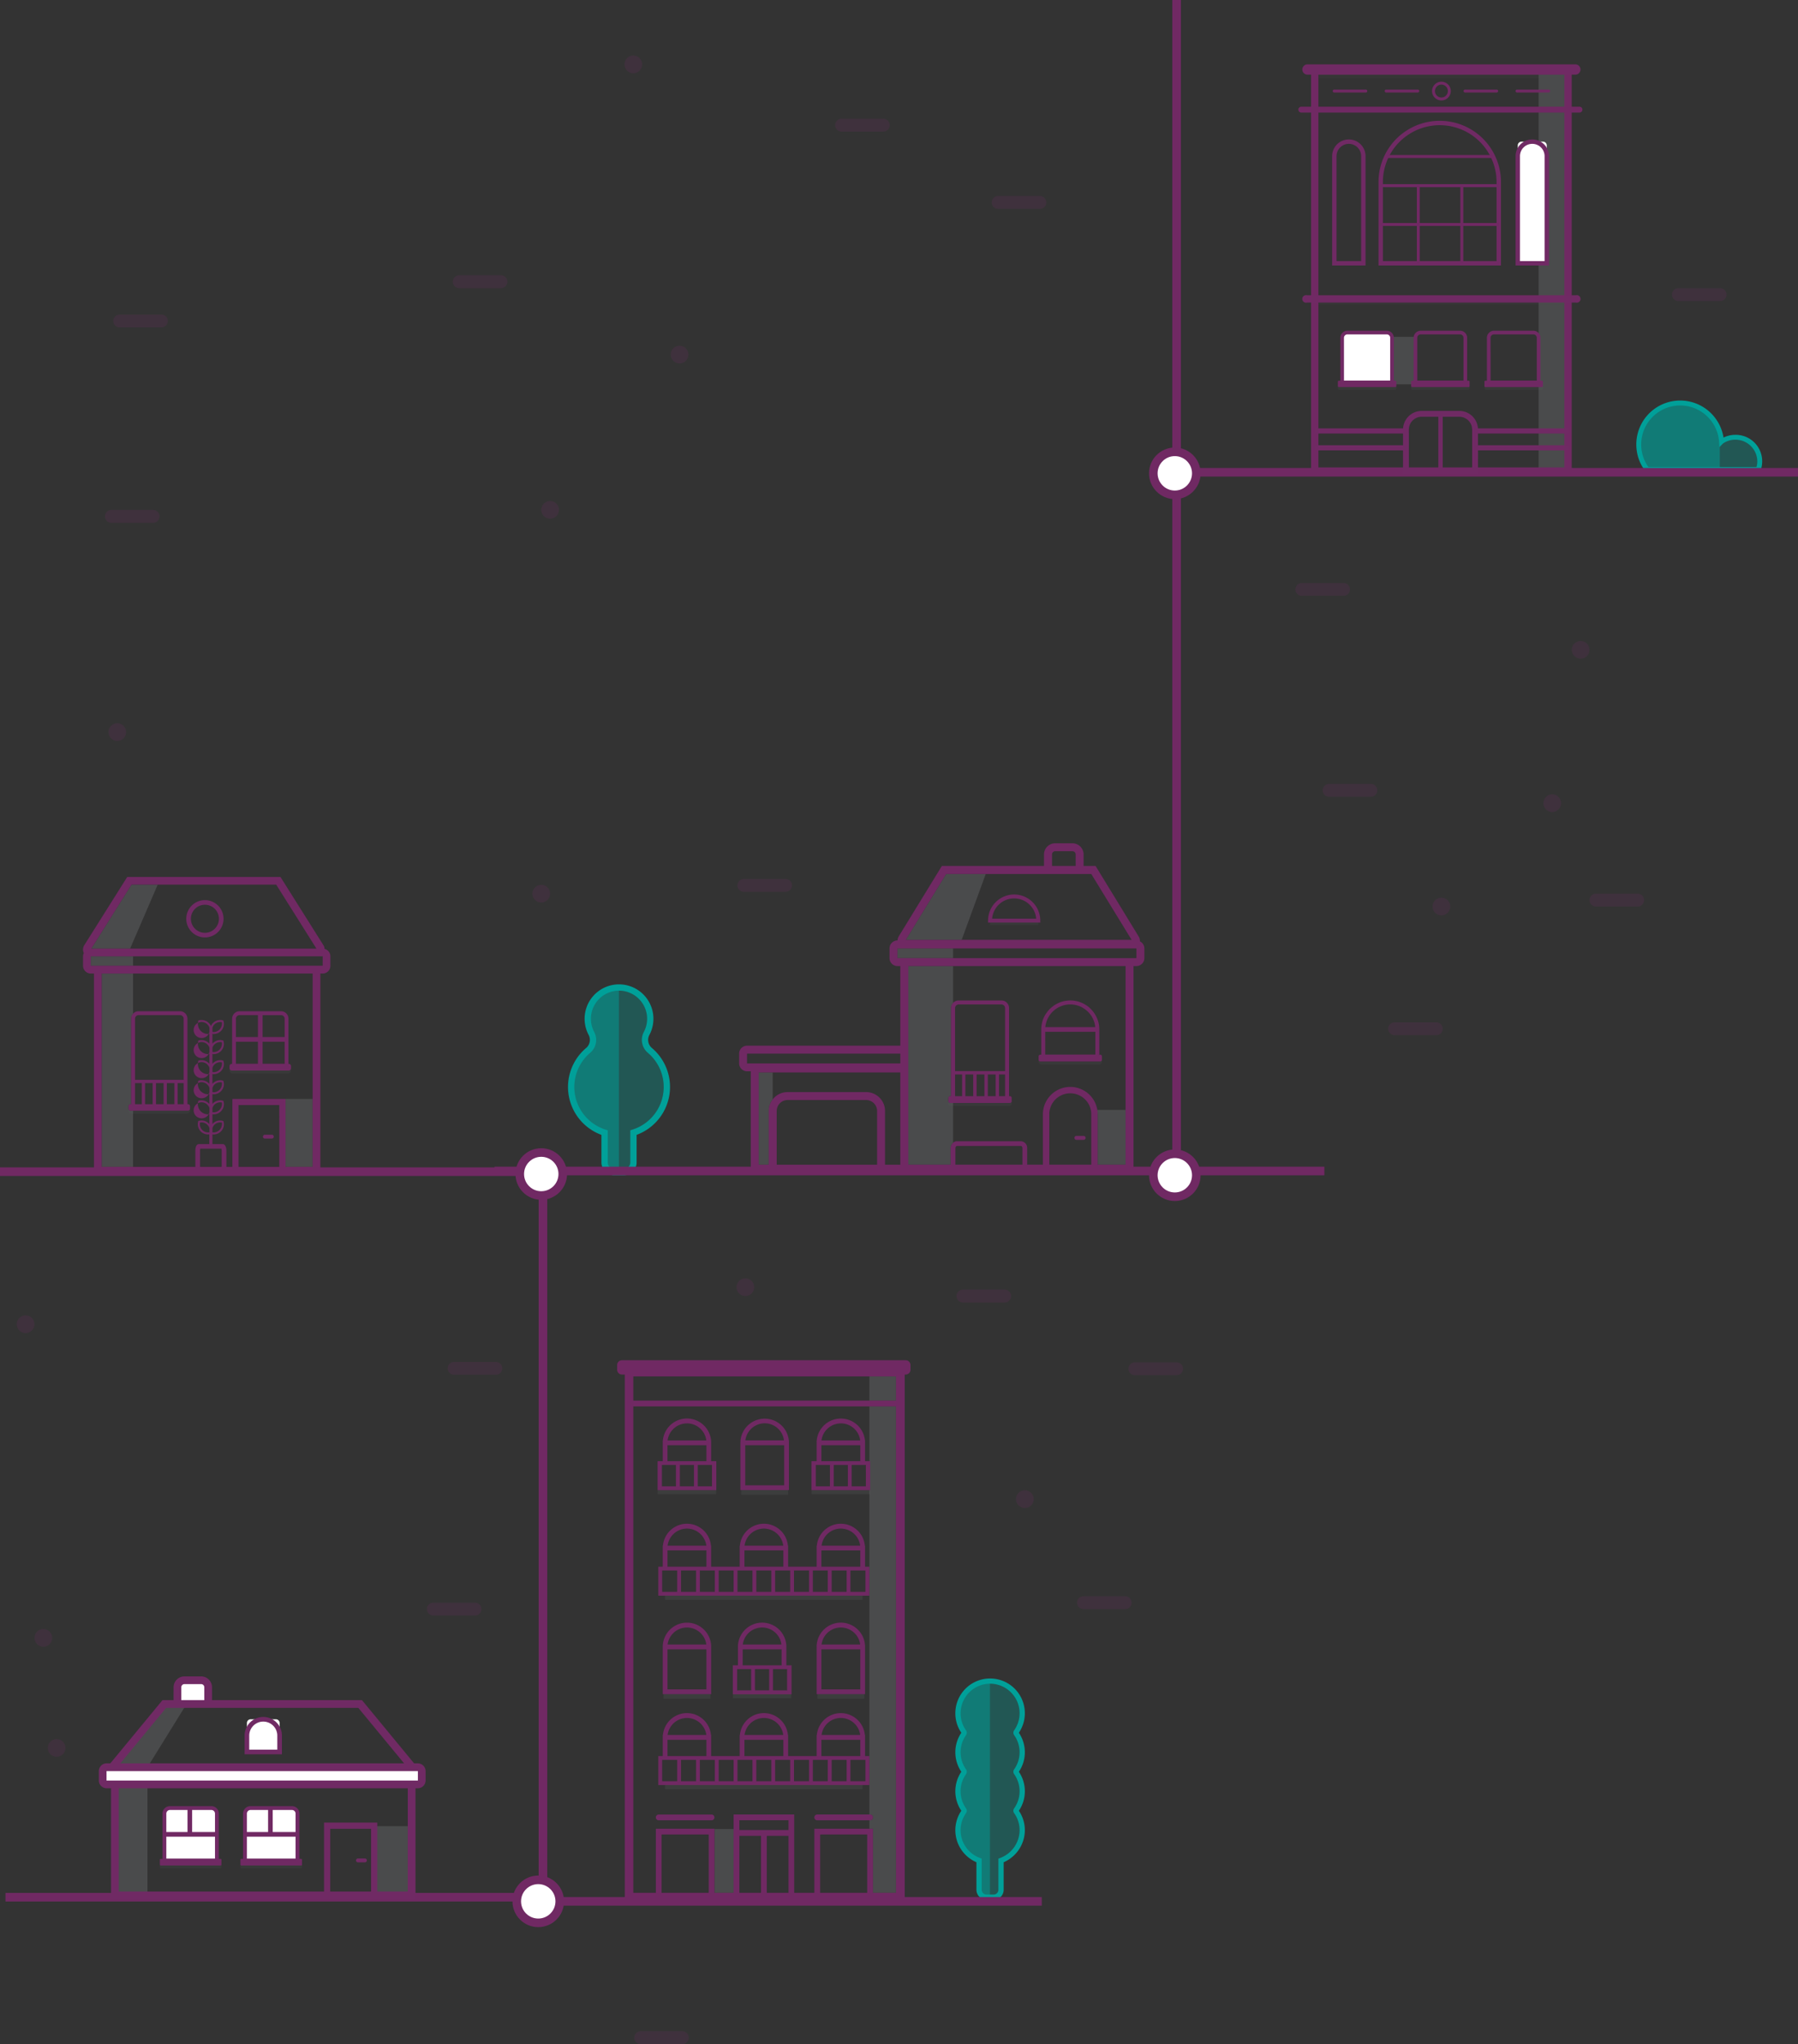 <svg xmlns="http://www.w3.org/2000/svg" width="419.019" height="476.195" viewBox="0 0 419.019 476.195">
    <rect x="0" y="0" width="419.019" height="476.195" fill="#333333" stroke="none"/>
    <defs>
        <style>
            .cls-1,.cls-2,.cls-3{fill:#00a099}.cls-1{opacity:.33}.cls-2{opacity:.66}.cls-12,.cls-4{fill:none}.cls-11,.cls-4{stroke:#702963;stroke-miterlimit:10;stroke-width:2px}.cls-13,.cls-5,.cls-8{fill:#636466}.cls-5{opacity:.5}.cls-11,.cls-6{fill:#fff}.cls-7{fill:#702a64}.cls-8{opacity:.12}.cls-9{fill:#702963}.cls-10{fill:#4e4d4d;opacity:.14}.cls-13,.cls-14{opacity:.2}
        </style>
    </defs>
    <g id="gauche" transform="translate(-417.22 -119.5)">
        <g id="Groupe_14559" data-name="Groupe 14559">
            <path id="Tracé_50664" d="M566.552 351.609a7.287 7.287 0 0 1 1.345 8.674 3.2 3.2 0 0 0 .79 3.932 11.147 11.147 0 0 1-3.841 19.137v6.954a2.249 2.249 0 0 1-2.247 2.246h-1.119V349.56a7.228 7.228 0 0 1 5.072 2.049z" class="cls-1" data-name="Tracé 50664"/>
            <path id="Tracé_50665" d="M556.407 351.605a7.286 7.286 0 0 0-1.345 8.673 3.2 3.2 0 0 1-.79 3.933 11.147 11.147 0 0 0 3.842 19.137v6.952a2.248 2.248 0 0 0 2.246 2.246h1.12v-42.99a7.228 7.228 0 0 0-5.073 2.049z" class="cls-2" data-name="Tracé 50665"/>
            <path id="Tracé_50666" d="M557.38 390.306v-6.424a11.886 11.886 0 0 1-3.531-20.269 2.473 2.473 0 0 0 .52-3.072 8.017 8.017 0 0 1 12.693-9.458 8.017 8.017 0 0 1 1.481 9.547 2.466 2.466 0 0 0 .618 3.026 11.88 11.88 0 0 1-3.583 20.22v6.43a2.983 2.983 0 0 1-2.979 2.979h-2.239a2.983 2.983 0 0 1-2.98-2.979zm3.9-40.017a6.55 6.55 0 0 0-5.609 9.573 3.929 3.929 0 0 1-.878 4.875 10.417 10.417 0 0 0 3.542 17.92l.513.162v7.487a1.515 1.515 0 0 0 1.513 1.513h2.239a1.515 1.515 0 0 0 1.513-1.513v-7.489l.511-.163a10.415 10.415 0 0 0 3.59-17.879 3.94 3.94 0 0 1-.962-4.84 6.552 6.552 0 0 0-5.769-9.65 6.94 6.94 0 0 0-.204.004z" class="cls-3" data-name="Tracé 50666"/>
        </g>
        <g id="Groupe_14561" data-name="Groupe 14561">
            <g id="Groupe_14560" data-name="Groupe 14560">
                <path id="Tracé_50667" d="M799.125 223.043a9.456 9.456 0 0 1 18.9-.674l.018-.011v6.525h-16.989a9.779 9.779 0 0 1-1.929-5.84z" class="cls-2" data-name="Tracé 50667"/>
                <path id="Tracé_50668" d="M821.4 221.357a5.8 5.8 0 0 1 5.932 5.68 5.462 5.462 0 0 1-.352 1.846h-8.935v-6.525a6.02 6.02 0 0 1 3.355-1.001z" class="cls-1" data-name="Tracé 50668"/>
            </g>
            <path id="Tracé_50669" d="M800.636 229.224a10.134 10.134 0 0 1-2.078-6.185 10.223 10.223 0 0 1 20.321-1.6 6.183 6.183 0 0 1 2.765-.642 6.167 6.167 0 0 1 5.88 8.271l-.13.385h-26.588zm26.124-2.193a5.116 5.116 0 0 0-5.116-5.105 5.012 5.012 0 0 0-2.882.893l-.835.836-.082-1.25a9.087 9.087 0 1 0-16.47 5.908h25.194a4.777 4.777 0 0 0 .191-1.282z" class="cls-3" data-name="Tracé 50669"/>
        </g>
        <g id="Groupe_14562" data-name="Groupe 14562">
            <path id="Tracé_50670" d="M653.151 513.217a7.488 7.488 0 0 1 .912 9.733.356.356 0 0 0 0 .411 7.49 7.49 0 0 1 0 8.676.356.356 0 0 0 0 .411 7.489 7.489 0 0 1 0 8.675.35.35 0 0 0-.005.4 7.427 7.427 0 0 1 1.384 4.619 7.573 7.573 0 0 1-4.928 6.762v6.818a1.754 1.754 0 0 1-1.752 1.752h-.8v-50.342a7.412 7.412 0 0 1 5.189 2.085z" class="cls-1" data-name="Tracé 50670"/>
            <path id="Tracé_50671" d="M642.764 513.151a7.491 7.491 0 0 0-.912 9.733.353.353 0 0 1 0 .411 7.495 7.495 0 0 0 0 8.676.353.353 0 0 1 0 .411 7.493 7.493 0 0 0 0 8.675.349.349 0 0 1 .006.4 7.421 7.421 0 0 0-1.384 4.619 7.573 7.573 0 0 0 4.928 6.762v6.818a1.754 1.754 0 0 0 1.752 1.752h.8v-50.342a7.413 7.413 0 0 0-5.19 2.085z" class="cls-2" data-name="Tracé 50671"/>
            <path id="Tracé_50672" d="M644.774 559.73v-6.4a8.133 8.133 0 0 1-4.916-7.449 8.043 8.043 0 0 1 1.394-4.543 8.1 8.1 0 0 1 0-9.086 8.1 8.1 0 0 1 0-9.087 8.019 8.019 0 0 1-1.388-4.84 8.1 8.1 0 0 1 13.711-5.539 8.1 8.1 0 0 1 1.089 10.379 8.106 8.106 0 0 1 0 9.087 8.1 8.1 0 0 1 0 9.086 8.039 8.039 0 0 1 1.388 4.84 8.189 8.189 0 0 1-4.928 7.153v6.4a2.365 2.365 0 0 1-2.362 2.363h-1.625a2.366 2.366 0 0 1-2.363-2.364zm2.916-47.987a6.9 6.9 0 0 0-6.606 6.621 6.816 6.816 0 0 0 1.271 4.243.96.96 0 0 1-.006 1.113 6.879 6.879 0 0 0 0 7.968.971.971 0 0 1 0 1.119 6.877 6.877 0 0 0 0 7.968.97.97 0 0 1 0 1.118 6.83 6.83 0 0 0-1.271 3.983 6.9 6.9 0 0 0 4.516 6.461l.4.147v7.246a1.143 1.143 0 0 0 1.141 1.142h1.625a1.143 1.143 0 0 0 1.141-1.142v-7.244l.4-.146a6.957 6.957 0 0 0 4.529-6.211 6.822 6.822 0 0 0-1.271-4.243.96.96 0 0 1 .005-1.113 6.881 6.881 0 0 0 0-7.966.965.965 0 0 1 0-1.12 6.882 6.882 0 0 0 0-7.968.965.965 0 0 1 0-1.119 6.879 6.879 0 0 0-5.6-10.862c-.091 0-.182.002-.274.005z" class="cls-3" data-name="Tracé 50672"/>
        </g>
        <path id="Ligne_1385" d="M0 0h116.249" class="cls-4" data-name="Ligne 1385" transform="translate(543.753 562.438)"/>
        <path id="Tracé_50673" d="M417.22 392.455h126.533v169.983" class="cls-4" data-name="Tracé 50673"/>
        <path id="Ligne_1386" d="M0 0h193.403" class="cls-4" data-name="Ligne 1386" transform="translate(532.458 392.297)"/>
        <path id="Ligne_1387" d="M0 273.785V0" class="cls-4" data-name="Ligne 1387" transform="translate(691.424 119.5)"/>
        <path id="Ligne_1388" d="M144.765 0H0" class="cls-4" data-name="Ligne 1388" transform="translate(691.474 229.521)"/>
        <path id="Ligne_1389" d="M0 0h123.656" class="cls-4" data-name="Ligne 1389" transform="translate(418.498 561.478)"/>
        <g id="Groupe_14572" data-name="Groupe 14572">
            <path id="Tracé_50674" d="M444.289 531.2h7.288l9.119-14.723H455.5z" class="cls-5" data-name="Tracé 50674"/>
            <path id="Rectangle_14743" d="M0 0h8.289v15.949H0z" class="cls-5" data-name="Rectangle 14743" transform="rotate(-180 256.356 280.439)"/>
            <path id="Rectangle_14744" d="M0 0h7.288v27.683H0z" class="cls-5" data-name="Rectangle 14744" transform="rotate(-180 225.789 280.439)"/>
            <g id="Groupe_14563" data-name="Groupe 14563">
                <path id="Tracé_50675" d="M465.724 516.472v-3.909a1.628 1.628 0 0 0-1.628-1.628h-3.9a1.628 1.628 0 0 0-1.628 1.628v3.909" class="cls-6" data-name="Tracé 50675"/>
                <path id="Tracé_50676" d="M457.673 516.472h1.8v-3.909a.73.73 0 0 1 .729-.729h3.9a.73.73 0 0 1 .729.729v3.909h1.8v-3.909a2.53 2.53 0 0 0-2.527-2.527h-3.9a2.53 2.53 0 0 0-2.527 2.527z" class="cls-7" data-name="Tracé 50676"/>
            </g>
            <path id="Tracé_50677" d="M443.1 530.443h70.952v31.511H443.1zm69.154 1.8h-67.359v27.915h67.356z" class="cls-7" data-name="Tracé 50677"/>
            <g id="Groupe_14565" data-name="Groupe 14565">
                <path id="Tracé_50678" d="M492.742 560.987h1.438V545.54h9.52v15.447h1.438V544.1h-12.4z" class="cls-7" data-name="Tracé 50678"/>
                <g id="Groupe_14564" data-name="Groupe 14564">
                    <path id="Ligne_1390" d="M1.626 0H0" class="cls-6" data-name="Ligne 1390" transform="translate(500.639 552.904)"/>
                    <path id="Tracé_50679" d="M500.639 553.353h1.625a.45.45 0 1 0 0-.9h-1.625a.45.45 0 1 0 0 .9z" class="cls-7" data-name="Tracé 50679"/>
                </g>
            </g>
            <path id="Tracé_50680" d="M441.746 533.244a1.666 1.666 0 0 1 .207-1.764l13.127-15.907h46.5l13.12 15.907-.693.572.693-.572a1.666 1.666 0 0 1 .208 1.764 1.432 1.432 0 0 1-1.292.85h-70.58a1.432 1.432 0 0 1-1.29-.85zm58.982-15.873h-44.8L443.611 532.3h69.434z" class="cls-7" data-name="Tracé 50680"/>
            <g id="Groupe_14566" data-name="Groupe 14566">
                <rect id="Rectangle_14745" width="74.356" height="4.001" class="cls-6" data-name="Rectangle 14745" rx=".452" transform="rotate(-180 257.753 267.598)"/>
                <path id="Tracé_50681" d="M440.251 534.282v-2.173a1.814 1.814 0 0 1 1.812-1.813h72.529a1.815 1.815 0 0 1 1.813 1.813v2.173a1.815 1.815 0 0 1-1.813 1.813h-72.529a1.814 1.814 0 0 1-1.812-1.813zm1.812-2.188a.015.015 0 0 0-.014.015v2.173a.015.015 0 0 0 .014.015h72.529a.015.015 0 0 0 .015-.015v-2.173a.015.015 0 0 0-.015-.015z" class="cls-7" data-name="Tracé 50681"/>
            </g>
            <g id="Groupe_14568" data-name="Groupe 14568">
                <rect id="Rectangle_14746" width="14.339" height="2.075" class="cls-8" data-name="Rectangle 14746" rx=".235" transform="rotate(180 243.8 277.374)"/>
                <g id="Groupe_14567" data-name="Groupe 14567">
                    <path id="Rectangle_14747" d="M0 0h12.243v10.859a1.384 1.384 0 0 1-1.384 1.384H1.384A1.384 1.384 0 0 1 0 10.859V0z" class="cls-6" data-name="Rectangle 14747" transform="rotate(-180 243.277 276.477)"/>
                    <path id="Tracé_50682" d="M473.86 542a1.743 1.743 0 0 1 1.74-1.74h9.662A1.742 1.742 0 0 1 487 542v11.4h-13.14zm12.243 0a.842.842 0 0 0-.841-.841H475.6a.842.842 0 0 0-.841.841v10.5H486.1z" class="cls-7" data-name="Tracé 50682"/>
                </g>
                <rect id="Rectangle_14748" width="14.339" height="1.542" class="cls-9" data-name="Rectangle 14748" rx=".174" transform="rotate(-180 243.8 277.04)"/>
                <path id="Rectangle_14749" d="M0 0h1.079v6.17H0z" class="cls-9" data-name="Rectangle 14749" transform="translate(479.697 540.711)"/>
                <path id="Rectangle_14750" d="M0 0h12.177v1.079H0z" class="cls-9" data-name="Rectangle 14750" transform="translate(474.114 546.293)"/>
            </g>
            <g id="Groupe_14570" data-name="Groupe 14570">
                <rect id="Rectangle_14751" width="14.339" height="2.075" class="cls-8" data-name="Rectangle 14751" rx=".235" transform="rotate(180 234.41 277.374)"/>
                <g id="Groupe_14569" data-name="Groupe 14569">
                    <path id="Rectangle_14752" d="M0 0h12.243v10.859a1.384 1.384 0 0 1-1.384 1.384H1.384A1.384 1.384 0 0 1 0 10.859V0z" class="cls-6" data-name="Rectangle 14752" transform="rotate(-180 233.887 276.477)"/>
                    <path id="Tracé_50683" d="M455.081 542a1.742 1.742 0 0 1 1.74-1.74h9.662a1.743 1.743 0 0 1 1.74 1.74v11.4h-13.142zm12.243 0a.842.842 0 0 0-.841-.841h-9.662a.842.842 0 0 0-.841.841v10.5h11.344z" class="cls-7" data-name="Tracé 50683"/>
                </g>
                <rect id="Rectangle_14753" width="14.339" height="1.542" class="cls-9" data-name="Rectangle 14753" rx=".174" transform="rotate(-180 234.41 277.04)"/>
                <path id="Rectangle_14754" d="M0 0h1.079v6.17H0z" class="cls-9" data-name="Rectangle 14754" transform="translate(460.917 540.711)"/>
                <path id="Rectangle_14755" d="M0 0h12.177v1.079H0z" class="cls-9" data-name="Rectangle 14755" transform="translate(455.335 546.293)"/>
            </g>
            <g id="Groupe_14571" data-name="Groupe 14571">
                <path id="Rectangle_14756" d="M0 0h7.618v6.757a.861.861 0 0 1-.861.861H.861A.861.861 0 0 1 0 6.757V0z" class="cls-6" data-name="Rectangle 14756" transform="rotate(180 241.191 263.822)"/>
                <path id="Tracé_50684" d="M474.224 523.834a4.349 4.349 0 0 1 8.7 0v4.348h-8.7zm7.619 0a3.27 3.27 0 0 0-6.54 0v3.27h6.54z" class="cls-7" data-name="Tracé 50684"/>
            </g>
        </g>
        <g id="Groupe_14586" data-name="Groupe 14586">
            <path id="Rectangle_14757" d="M0 0h5.301v11.059H0z" class="cls-5" data-name="Rectangle 14757" transform="translate(741.785 197.97)"/>
            <path id="Rectangle_14758" d="M0 0h6.356v93.556H0z" class="cls-5" data-name="Rectangle 14758" transform="translate(775.789 135.694)"/>
            <path id="Mur" d="M783.507 230.2h-60.742v-95.186h60.742zm-59.035-1.806H781.8V136.82h-57.328z" class="cls-9"/>
            <g id="Fenêtre_droite" data-name="Fenêtre droite">
                <rect id="Rectangle_14759" width="13.612" height="1.97" class="cls-8" data-name="Rectangle 14759" rx=".256" transform="translate(763.172 208.327)"/>
                <path id="Tracé_50685" d="M776.216 209.02H763.74V198.2a1.654 1.654 0 0 1 1.652-1.652h9.172a1.654 1.654 0 0 1 1.652 1.652zm-11.623-.853h10.77V198.2a.8.8 0 0 0-.8-.8h-9.172a.8.8 0 0 0-.8.8z" class="cls-7" data-name="Tracé 50685"/>
                <rect id="Rectangle_14760" width="13.612" height="1.463" class="cls-9" data-name="Rectangle 14760" rx=".19" transform="translate(763.172 208.198)"/>
            </g>
            <g id="Fenêtre_centre" data-name="Fenêtre centre">
                <rect id="Rectangle_14761" width="13.612" height="1.97" class="cls-8" data-name="Rectangle 14761" rx=".256" transform="translate(746.092 208.327)"/>
                <g id="Groupe_14573" data-name="Groupe 14573">
                    <path id="Tracé_50686" d="M759.136 209.02H746.66V198.2a1.654 1.654 0 0 1 1.651-1.652h9.173a1.654 1.654 0 0 1 1.652 1.652zm-11.623-.853h10.769V198.2a.8.8 0 0 0-.8-.8h-9.173a.8.8 0 0 0-.8.8z" class="cls-7" data-name="Tracé 50686"/>
                </g>
                <rect id="Rectangle_14762" width="13.612" height="1.463" class="cls-9" data-name="Rectangle 14762" rx=".19" transform="translate(746.092 208.198)"/>
            </g>
            <g id="Fenêtre_gauche" data-name="Fenêtre gauche">
                <rect id="Rectangle_14763" width="13.612" height="1.97" class="cls-8" data-name="Rectangle 14763" rx=".256" transform="translate(729.012 208.327)"/>
                <g id="Groupe_14574" data-name="Groupe 14574">
                    <path id="Rectangle_14764" d="M1.512 0h8.6a1.512 1.512 0 0 1 1.512 1.512v10.111H0V1.512A1.512 1.512 0 0 1 1.512 0z" class="cls-6" data-name="Rectangle 14764" transform="translate(730.006 196.971)"/>
                    <path id="Tracé_50687" d="M742.056 209.02H729.58V198.2a1.654 1.654 0 0 1 1.651-1.652h9.169a1.654 1.654 0 0 1 1.652 1.652zm-11.623-.853H741.2V198.2a.8.8 0 0 0-.8-.8h-9.173a.8.8 0 0 0-.8.8z" class="cls-7" data-name="Tracé 50687"/>
                </g>
                <rect id="Rectangle_14765" width="13.612" height="1.463" class="cls-9" data-name="Rectangle 14765" rx=".19" transform="translate(729.012 208.198)"/>
            </g>
            <g id="Centre">
                <path id="Rectangle_14766" d="M0 0h57.328v.964H0z" class="cls-10" data-name="Rectangle 14766" transform="translate(724.472 189.591)"/>
                <path id="Tracé_50688" d="M784.461 189.988H721.81a.878.878 0 1 1 0-1.7h62.651a.878.878 0 1 1 0 1.7z" class="cls-7" data-name="Tracé 50688"/>
            </g>
            <g id="Fenêtre_haut" data-name="Fenêtre haut">
                <g id="Groupe_14575" data-name="Groupe 14575">
                    <path id="Tracé_50689" d="M767.016 181.348H738.48v-19.437a14.268 14.268 0 0 1 28.536 0zm-27.516-1.024h26.488v-18.413a13.244 13.244 0 1 0-26.488 0z" class="cls-7" data-name="Tracé 50689"/>
                    <path id="Rectangle_14767" d="M0 0h27.254v.705H0z" class="cls-7" data-name="Rectangle 14767" transform="translate(738.992 162.397)"/>
                    <path id="Rectangle_14768" d="M0 0h.683v18.087H0z" class="cls-9" data-name="Rectangle 14768" transform="translate(747.408 162.75)"/>
                    <path id="Rectangle_14769" d="M0 0h.683v18.087H0z" class="cls-9" data-name="Rectangle 14769" transform="translate(757.552 162.75)"/>
                    <path id="Rectangle_14770" d="M0 0h27.87v.683H0z" class="cls-9" data-name="Rectangle 14770" transform="translate(738.706 171.452)"/>
                    <path id="Rectangle_14771" d="M0 0h24.809v.683H0z" class="cls-9" data-name="Rectangle 14771" transform="translate(740.343 155.617)"/>
                </g>
                <path id="Tracé_50690" d="M735.458 181.348h-7.787v-25.469a3.893 3.893 0 0 1 7.787 0zm-6.762-1.024h5.737v-24.445a2.868 2.868 0 1 0-5.737 0z" class="cls-7" data-name="Tracé 50690"/>
                <g id="Groupe_14576" data-name="Groupe 14576">
                    <path id="Rectangle_14772" d="M.879 0h5a.879.879 0 0 1 .879.879v27.459H0V.879A.879.879 0 0 1 .879 0z" class="cls-6" data-name="Rectangle 14772" transform="translate(770.931 152.498)"/>
                    <path id="Tracé_50691" d="M778.205 181.348h-7.786v-25.469a3.893 3.893 0 1 1 7.786 0zm-6.762-1.024h5.738v-24.445a2.869 2.869 0 0 0-5.738 0z" class="cls-7" data-name="Tracé 50691"/>
                </g>
            </g>
            <g id="Entrée">
                <path id="Tracé_50692" d="M761.667 229.923H744.19v-10.337a4.368 4.368 0 0 1 4.363-4.363h8.747a4.368 4.368 0 0 1 4.363 4.363zm-16.111-1.365H760.3v-8.972a3 3 0 0 0-3-3h-8.751a3 3 0 0 0-3 3z" class="cls-7" data-name="Tracé 50692"/>
                <path id="Rectangle_14773" d="M0 0h1.024v13.353H0z" class="cls-7" data-name="Rectangle 14773" transform="translate(752.416 215.897)"/>
                <g id="Groupe_14579" data-name="Groupe 14579">
                    <g id="Groupe_14577" data-name="Groupe 14577">
                        <path id="Rectangle_14774" d="M0 0h21.831v1.195H0z" class="cls-7" data-name="Rectangle 14774" transform="translate(723.554 219.302)"/>
                    </g>
                    <g id="Groupe_14578" data-name="Groupe 14578">
                        <path id="Rectangle_14775" d="M0 0h21.387v1.195H0z" class="cls-7" data-name="Rectangle 14775" transform="translate(761.496 219.302)"/>
                    </g>
                </g>
                <g id="Groupe_14582" data-name="Groupe 14582">
                    <g id="Groupe_14580" data-name="Groupe 14580">
                        <path id="Rectangle_14776" d="M0 0h21.831v1.195H0z" class="cls-7" data-name="Rectangle 14776" transform="translate(723.554 223.226)"/>
                    </g>
                    <g id="Groupe_14581" data-name="Groupe 14581">
                        <path id="Rectangle_14777" d="M0 0h21.387v1.195H0z" class="cls-7" data-name="Rectangle 14777" transform="translate(761.496 223.226)"/>
                    </g>
                </g>
            </g>
            <g id="Toit">
                <path id="Ombre_toit" d="M0 0h57.328v.964H0z" class="cls-10" data-name="Ombre toit" transform="translate(724.472 136.714)"/>
                <path id="Tracé_50693" d="M785.347 145.723H720.51a.683.683 0 1 1 0-1.365h64.837a.683.683 0 0 1 0 1.365z" class="cls-9" data-name="Tracé 50693"/>
                <g id="Groupe_14585" data-name="Groupe 14585">
                    <path id="Tracé_50694" d="M753.136 142.9a2.184 2.184 0 1 1 2.184-2.184 2.187 2.187 0 0 1-2.184 2.184zm0-3.685a1.5 1.5 0 1 0 1.5 1.5 1.5 1.5 0 0 0-1.5-1.505z" class="cls-9" data-name="Tracé 50694"/>
                    <g id="Groupe_14583" data-name="Groupe 14583">
                        <path id="Tracé_50695" d="M766.013 141.052h-7.37a.341.341 0 0 1 0-.683h7.37a.341.341 0 0 1 0 .683z" class="cls-9" data-name="Tracé 50695"/>
                        <path id="Tracé_50696" d="M778.126 141.052h-7.37a.341.341 0 0 1 0-.683h7.37a.341.341 0 0 1 0 .683z" class="cls-9" data-name="Tracé 50696"/>
                    </g>
                    <g id="Groupe_14584" data-name="Groupe 14584">
                        <path id="Tracé_50697" d="M735.516 141.052h-7.37a.341.341 0 0 1 0-.683h7.37a.341.341 0 0 1 0 .683z" class="cls-9" data-name="Tracé 50697"/>
                        <path id="Tracé_50698" d="M747.628 141.052h-7.369a.341.341 0 1 1 0-.683h7.369a.341.341 0 1 1 0 .683z" class="cls-9" data-name="Tracé 50698"/>
                    </g>
                    <path id="Tracé_50699" d="M784.461 136.888H721.81a1.2 1.2 0 0 1 0-2.389h62.651a1.2 1.2 0 0 1 0 2.389z" class="cls-7" data-name="Tracé 50699"/>
                </g>
            </g>
        </g>
        <circle id="Ellipse_3043" cx="5.01" cy="5.01" r="5.01" class="cls-11" data-name="Ellipse 3043" transform="translate(538.349 387.991)"/>
        <circle id="Ellipse_3044" cx="5.01" cy="5.01" r="5.01" class="cls-11" data-name="Ellipse 3044" transform="translate(685.997 224.757)"/>
        <circle id="Ellipse_3045" cx="5.01" cy="5.01" r="5.01" class="cls-11" data-name="Ellipse 3045" transform="translate(685.997 388.275)"/>
        <circle id="Ellipse_3046" cx="5.01" cy="5.01" r="5.01" class="cls-11" data-name="Ellipse 3046" transform="translate(537.649 557.428)"/>
        <g id="Groupe_14598" data-name="Groupe 14598">
            <g id="Ombre">
                <path id="Rectangle_14784" d="M0 0h4.464v14.858H0z" class="cls-5" data-name="Rectangle 14784" transform="translate(583.725 545.594)"/>
                <path id="Rectangle_14785" d="M0 0h6.217v5.641H0z" class="cls-5" data-name="Rectangle 14785" transform="translate(619.825 440.15)"/>
                <path id="Tracé_51014" d="M619.825 447.135h6.216v113.317h-5.376v-14.93h-.84v-1.968h.168a.671.671 0 0 0 .672-.672.687.687 0 0 0-.672-.672h-.168v-75.561h.192V459.9h-.192z" class="cls-5" data-name="Tracé 51014"/>
            </g>
            <g id="Groupe_14594" data-name="Groupe 14594">
                <path id="Tracé_51015" d="M617.688 479.586h-9a4.534 4.534 0 0 1 9 0z" class="cls-12" data-name="Tracé 51015"/>
                <path id="Rectangle_14786" d="M0 0h3.504v4.969H0z" class="cls-12" data-name="Rectangle 14786" transform="translate(602.255 485.371)"/>
                <path id="Rectangle_14787" d="M0 0h9.073v3.792H0z" class="cls-12" data-name="Rectangle 14787" transform="translate(590.709 480.69)"/>
                <path id="Rectangle_14788" d="M0 0h9.073v3.792H0z" class="cls-12" data-name="Rectangle 14788" transform="translate(608.639 480.69)"/>
                <path id="Tracé_51016" d="M581.828 479.586H572.8a4.548 4.548 0 0 1 9.025 0z" class="cls-12" data-name="Tracé 51016"/>
                <path id="Rectangle_14789" d="M0 0h9.073v3.792H0z" class="cls-12" data-name="Rectangle 14789" transform="translate(572.779 480.69)"/>
                <path id="Rectangle_14790" d="M0 0h.144v4.969H0z" class="cls-12" data-name="Rectangle 14790" transform="translate(571.531 485.371)"/>
                <path id="Rectangle_14791" d="M0 0h.096v4.969H0z" class="cls-12" data-name="Rectangle 14791" transform="translate(618.817 485.371)"/>
                <path id="Rectangle_14792" d="M0 0h3.48v4.969H0z" class="cls-12" data-name="Rectangle 14792" transform="translate(584.709 485.371)"/>
                <path id="Tracé_51017" d="M599.758 479.586h-9.025a4.548 4.548 0 0 1 9.025 0z" class="cls-12" data-name="Tracé 51017"/>
                <path id="Tracé_51018" d="M618.817 484.483v-4.9h-.048a5.616 5.616 0 0 0-11.186 0h-.048v4.9h-6.649v-4.9h-.048a5.615 5.615 0 0 0-11.185 0h-.053v4.9h-6.649v-4.9h-.048a5.615 5.615 0 0 0-11.185 0h-.048v4.9h-1.032v6.745h49.182v-6.745zm-5.641-8.881a4.559 4.559 0 0 1 4.512 3.984h-9a4.518 4.518 0 0 1 4.488-3.986zm-4.537 5.088h9.073v3.793h-9.073zm-13.393-5.09a4.559 4.559 0 0 1 4.512 3.984h-9.025a4.56 4.56 0 0 1 4.513-3.984zm-4.537 5.088h9.073v3.793h-9.073zm-13.393-5.088a4.559 4.559 0 0 1 4.512 3.984H572.8a4.56 4.56 0 0 1 4.516-3.984zm-4.537 5.088h9.073v3.793h-9.073zm2.256 9.65h-3.5v-4.969h3.5zm4.393 0h-3.5v-4.969h3.5zm4.368 0h-3.48v-4.969h3.48zm4.393 0h-3.48v-4.969h3.48zm4.392 0h-3.5v-4.969h3.5zm4.393 0h-3.5v-4.969h3.5zm4.393 0h-3.505v-4.969h3.505zm4.392 0h-3.5v-4.969h3.5zm4.369 0h-3.481v-4.969h3.481zm4.392 0h-3.48v-4.969h3.48zm4.393 0h-3.505v-4.969h3.505z" class="cls-9" data-name="Tracé 51018"/>
                <path id="Rectangle_14793" d="M0 0h46.037v.96H0z" class="cls-13" data-name="Rectangle 14793" transform="translate(572.203 491.228)"/>
            </g>
            <g id="Groupe_14595" data-name="Groupe 14595">
                <path id="Tracé_51019" d="M617.688 523.68h-9a4.537 4.537 0 0 1 9 0z" class="cls-12" data-name="Tracé 51019"/>
                <path id="Rectangle_14794" d="M0 0h3.504v4.969H0z" class="cls-12" data-name="Rectangle 14794" transform="translate(602.255 529.488)"/>
                <path id="Rectangle_14795" d="M0 0h9.073v3.792H0z" class="cls-12" data-name="Rectangle 14795" transform="translate(590.709 524.808)"/>
                <path id="Rectangle_14796" d="M0 0h9.073v3.792H0z" class="cls-12" data-name="Rectangle 14796" transform="translate(608.639 524.808)"/>
                <path id="Tracé_51020" d="M581.828 523.68H572.8a4.551 4.551 0 0 1 9.025 0z" class="cls-12" data-name="Tracé 51020"/>
                <path id="Rectangle_14797" d="M0 0h9.073v3.792H0z" class="cls-12" data-name="Rectangle 14797" transform="translate(572.779 524.808)"/>
                <path id="Rectangle_14798" d="M0 0h.144v4.969H0z" class="cls-12" data-name="Rectangle 14798" transform="translate(571.531 529.488)"/>
                <path id="Rectangle_14799" d="M0 0h.096v4.969H0z" class="cls-12" data-name="Rectangle 14799" transform="translate(618.817 529.488)"/>
                <path id="Rectangle_14800" d="M0 0h3.48v4.969H0z" class="cls-12" data-name="Rectangle 14800" transform="translate(584.709 529.488)"/>
                <path id="Tracé_51021" d="M599.758 523.68h-9.025a4.551 4.551 0 0 1 9.025 0z" class="cls-12" data-name="Tracé 51021"/>
                <path id="Tracé_51022" d="M618.817 528.6v-4.92h-.048a5.618 5.618 0 0 0-11.186 0h-.048v4.92h-6.649v-4.92h-.048a5.617 5.617 0 0 0-11.185 0h-.053v4.92h-6.649v-4.92h-.048a5.617 5.617 0 0 0-11.185 0h-.048v4.92h-1.032v6.745h49.182V528.6zm-5.641-8.881a4.558 4.558 0 0 1 4.512 3.961h-9a4.517 4.517 0 0 1 4.488-3.961zm-4.537 5.089h9.073v3.792h-9.073zm-13.393-5.089a4.558 4.558 0 0 1 4.512 3.961h-9.025a4.56 4.56 0 0 1 4.513-3.961zm-4.537 5.089h9.073v3.792h-9.073zm-13.393-5.089a4.558 4.558 0 0 1 4.512 3.961H572.8a4.56 4.56 0 0 1 4.516-3.961zm-4.537 5.089h9.073v3.792h-9.073zm2.256 9.649h-3.5v-4.969h3.5zm4.393 0h-3.5v-4.969h3.5zm4.368 0h-3.48v-4.969h3.48zm4.393 0h-3.48v-4.969h3.48zm4.392 0h-3.5v-4.969h3.5zm4.393 0h-3.5v-4.969h3.5zm4.393 0h-3.505v-4.969h3.505zm4.392 0h-3.5v-4.969h3.5zm4.369 0h-3.481v-4.969h3.481zm4.392 0h-3.48v-4.969h3.48zm4.393 0h-3.505v-4.969h3.505z" class="cls-9" data-name="Tracé 51022"/>
                <path id="Rectangle_14801" d="M0 0h46.037v.96H0z" class="cls-13" data-name="Rectangle 14801" transform="translate(572.203 535.345)"/>
            </g>
            <g id="Fenêtre_2" data-name="Fenêtre 2">
                <path id="Tracé_51023" d="M571.675 502.605v.576a4.627 4.627 0 0 1 .024-.576zm11.257 0a4.627 4.627 0 0 1 .024.576v-.576z" class="cls-9" data-name="Tracé 51023"/>
                <path id="Tracé_51024" d="M582.932 502.605a5.644 5.644 0 0 0-11.233 0 4.627 4.627 0 0 0-.024.576v10.993h11.281v-10.993a4.627 4.627 0 0 0-.024-.576zm-5.616-3.96a4.558 4.558 0 0 1 4.512 3.96H572.8a4.559 4.559 0 0 1 4.516-3.96zm-4.537 5.088h9.073v9.337h-9.073z" class="cls-9" data-name="Tracé 51024"/>
                <path id="Tracé_51025" d="M618.793 502.605a5.644 5.644 0 0 0-11.234 0 4.615 4.615 0 0 0-.024.576v10.993h11.282v-10.993a4.627 4.627 0 0 0-.024-.576zm-5.617-3.96a4.558 4.558 0 0 1 4.512 3.96h-9a4.517 4.517 0 0 1 4.488-3.96zm-4.537 5.088h9.073v9.337h-9.073z" class="cls-9" data-name="Tracé 51025"/>
                <path id="Tracé_51026" d="M607.535 502.605v.576a4.615 4.615 0 0 1 .024-.576zm11.258 0a4.627 4.627 0 0 1 .024.576v-.576z" class="cls-9" data-name="Tracé 51026"/>
                <path id="Rectangle_14802" d="M0 0h9.073v3.72H0z" class="cls-12" data-name="Rectangle 14802" transform="translate(590.301 503.733)"/>
                <path id="Tracé_51027" d="M589.221 502.605a4.438 4.438 0 0 0-.024.552v-.552z" class="cls-9" data-name="Tracé 51027"/>
                <path id="Tracé_51028" d="M600.478 502.605v.552c0-.168-.024-.36-.024-.552z" class="cls-9" data-name="Tracé 51028"/>
                <path id="Tracé_51029" d="M600.478 507.454v-4.3c0-.168-.024-.36-.024-.552a5.644 5.644 0 0 0-11.233 0 4.438 4.438 0 0 0-.024.552v4.3H588v6.746h13.682v-6.744zm-5.64-8.809a4.516 4.516 0 0 1 4.488 3.96h-9a4.541 4.541 0 0 1 4.512-3.96zm-4.537 5.088h9.073v3.721H590.3zm1.992 9.553h-3.12v.024h-.168v-4.968h3.265v4.728h.023zm4.177 0h-3.288v-.216h-.024v-4.728h3.312zm4.176.024h-.168v-.024h-3.12v-4.944h3.288z" class="cls-9" data-name="Tracé 51029"/>
                <path id="Rectangle_14803" d="M0 0h13.61v.936H0z" class="cls-13" data-name="Rectangle 14803" transform="translate(588.021 514.198)"/>
                <path id="Rectangle_14804" d="M0 0h10.945v1.08H0z" class="cls-13" data-name="Rectangle 14804" transform="translate(571.843 514.174)"/>
                <path id="Rectangle_14805" d="M0 0h10.945v1.08H0z" class="cls-13" data-name="Rectangle 14805" transform="translate(607.703 514.174)"/>
            </g>
            <g id="Fenêtre_2-2" data-name="Fenêtre 2">
                <path id="Tracé_51030" d="M618.793 455.055v.024c0 .072.024.169.024.264a1.177 1.177 0 0 1 .024.288v-.576zm-11.258 0v.552a3.9 3.9 0 0 1 .024-.528v-.024z" class="cls-9" data-name="Tracé 51030"/>
                <g id="Groupe_14596" data-name="Groupe 14596">
                    <path id="Rectangle_14806" d="M0 0h9.073v3.72H0z" class="cls-12" data-name="Rectangle 14806" transform="translate(572.779 456.184)"/>
                    <path id="Tracé_51031" d="M571.7 455.079a3.9 3.9 0 0 0-.024.528v-.528z" class="cls-9" data-name="Tracé 51031"/>
                    <path id="Tracé_51032" d="M582.956 455.079v.528a3.9 3.9 0 0 0-.024-.528z" class="cls-9" data-name="Tracé 51032"/>
                    <path id="Tracé_51033" d="M582.956 459.9v-4.3a3.9 3.9 0 0 0-.024-.528 5.641 5.641 0 0 0-11.233 0 3.9 3.9 0 0 0-.024.528v4.3h-1.2v6.745h13.682V459.9zm.192.888v4.969h-3.312v-4.969zm-7.489 4.969v-4.969h3.289v4.969zm1.657-14.666a4.541 4.541 0 0 1 4.512 3.984H572.8a4.541 4.541 0 0 1 4.516-3.975zm-4.537 5.089h9.073v3.72h-9.073zm-1.3 4.608h3.264v4.729h.024v.24h-3.288z" class="cls-9" data-name="Tracé 51033"/>
                    <path id="Rectangle_14807" d="M0 0h13.634v.936H0z" class="cls-13" data-name="Rectangle 14807" transform="translate(570.499 466.649)"/>
                </g>
                <g id="Groupe_14597" data-name="Groupe 14597">
                    <path id="Rectangle_14808" d="M0 0h9.073v3.72H0z" class="cls-12" data-name="Rectangle 14808" transform="translate(608.639 456.184)"/>
                    <path id="Tracé_51034" d="M607.559 455.079a3.9 3.9 0 0 0-.024.528v-.528z" class="cls-9" data-name="Tracé 51034"/>
                    <path id="Tracé_51035" d="M618.817 455.079v.264c0-.1-.024-.192-.024-.264z" class="cls-9" data-name="Tracé 51035"/>
                    <path id="Tracé_51036" d="M618.817 459.9v-4.561c0-.1-.024-.192-.024-.264v-.024a5.645 5.645 0 0 0-11.234 0v.024a3.9 3.9 0 0 0-.024.528v4.3h-1.2v6.745h13.682V459.9zm-5.641-8.809a4.541 4.541 0 0 1 4.512 3.984h-9.025a4.542 4.542 0 0 1 4.513-3.975zm-4.537 5.089h9.073v3.72h-9.073zm6.169 9.577h-3.288v-4.969h3.288zm-7.465-4.969h3.289v4.969h-3.289zm11.666 4.969H615.7v-4.969h3.313z" class="cls-9" data-name="Tracé 51036"/>
                    <path id="Rectangle_14809" d="M0 0h13.634v.936H0z" class="cls-13" data-name="Rectangle 14809" transform="translate(606.359 466.649)"/>
                </g>
                <path id="Tracé_51037" d="M601.054 455.055a5.66 5.66 0 0 0-11.257 0c0 .193-.024.385-.024.576v10.994h11.306v-10.994a4.463 4.463 0 0 0-.025-.576zm-5.64-3.984a4.543 4.543 0 0 1 4.512 3.984h-9a4.556 4.556 0 0 1 4.488-3.984zm-4.513 5.113h9.073v9.337H590.9z" class="cls-9" data-name="Tracé 51037"/>
                <path id="Rectangle_14810" d="M0 0h10.969v1.08H0z" class="cls-13" data-name="Rectangle 14810" transform="translate(589.941 466.625)"/>
            </g>
            <g id="Entrée-2" data-name="Entrée">
                <g id="Fenêtre_gauche-2" data-name="Fenêtre gauche">
                    <path id="Tracé_51038" d="M583.047 543.556h-12.321a.668.668 0 0 1 0-1.336h12.321a.668.668 0 0 1 0 1.336z" class="cls-7" data-name="Tracé 51038"/>
                </g>
                <g id="Fenêtre_droite-2" data-name="Fenêtre droite">
                    <path id="Tracé_51039" d="M620.665 542.882a.671.671 0 0 1-.672.672h-12.314a.656.656 0 0 1-.672-.672.671.671 0 0 1 .672-.672h12.314a.687.687 0 0 1 .672.672z" class="cls-9" data-name="Tracé 51039"/>
                </g>
            </g>
            <g id="Toit-2" data-name="Toit">
                <path id="Tracé_51040" d="M628.274 436.381h-66.1a1.127 1.127 0 0 0-1.128 1.128v1.081a1.127 1.127 0 0 0 1.128 1.128h.648v122.75h65.24v-122.75h.216a1.127 1.127 0 0 0 1.128-1.128v-1.081a1.127 1.127 0 0 0-1.132-1.128zm-63.464 3.769h61.231v5.64H564.81zm17.57 120.3h-10.993v-13.584h10.993zm12.194 0h-5.041v-13.272h5.041zm6.408 0h-5.064v-13.272h5.064zm0-14.618h-11.449v-2.28h11.449zm18.339 14.618h-10.97v-13.584h10.97zm6.72 0h-5.376v-14.93h-13.658v14.93h-4.7v-18.24h-14.118v18.242h-4.464v-14.93h-13.658v14.93h-5.257V447.135h61.231z" class="cls-9" data-name="Tracé 51040"/>
            </g>
        </g>
        <g id="Groupe_14608" data-name="Groupe 14608">
            <g id="Groupe_14607" data-name="Groupe 14607">
                <path id="Tracé_51041" d="M628.316 338.453h13.016l5.611-15.348h-9.224z" class="cls-5" data-name="Tracé 51041"/>
                <path id="Tracé_51042" d="M594.032 369.328v21.5h2.332V378.3a4.254 4.254 0 0 1 .923-2.665v-6.3z" class="cls-5" data-name="Tracé 51042"/>
                <path id="Tracé_51043" d="M672.951 378.066a6.674 6.674 0 0 1 .077 1.025v11.735h6.508v-12.76z" class="cls-5" data-name="Tracé 51043"/>
                <path id="Tracé_51044" d="M628.905 344.551v46.275h9.865v-3.818a1.712 1.712 0 0 1 .564-1.281v-9.276h-.667a.445.445 0 0 1-.435-.41v-.768a.427.427 0 0 1 .435-.41h.18v-20.5a1.764 1.764 0 0 1 .487-1.229v-8.584z" class="cls-5" data-name="Tracé 51044"/>
                <path id="Rectangle_14811" d="M0 0h12.965v2.255H0z" class="cls-5" data-name="Rectangle 14811" transform="translate(626.368 340.451)"/>
                <g id="Groupe_14603" data-name="Groupe 14603">
                    <path id="Tracé_51049" d="M659.268 366.382v.538a.5.5 0 0 0 .333.486.025.025 0 0 0 .026.026.476.476 0 0 0 .2.051h13.631a.568.568 0 0 0 .564-.563v-.538a.385.385 0 0 1-.282.384c-.025.026-.077.026-.128.026H659.6a.412.412 0 0 1-.332-.41z" class="cls-8" data-name="Tracé 51049"/>
                    <g id="Groupe_14602" data-name="Groupe 14602">
                        <path id="Tracé_51050" d="M673.284 365.2v.128h.128v-.128zm-12.145-.026v.026h6.38v-.026z" class="cls-7" data-name="Tracé 51050"/>
                    </g>
                    <path id="Rectangle_14816" d="M0 0h.128v.128H0z" class="cls-9" data-name="Rectangle 14816" transform="translate(673.284 365.203)"/>
                </g>
                <g id="Groupe_14604" data-name="Groupe 14604">
                    <path id="Tracé_51051" d="M638.232 376.041v.539a.568.568 0 0 0 .564.563h13.656a.547.547 0 0 0 .539-.563v-.539a.422.422 0 0 1-.41.41h-13.914a.445.445 0 0 1-.435-.41z" class="cls-8" data-name="Tracé 51051"/>
                </g>
                <g id="Groupe_14606" data-name="Groupe 14606">
                    <g id="Groupe_14605" data-name="Groupe 14605">
                        <path id="Tracé_51052" d="M668.081 385.043h1.674a.463.463 0 0 0 0-.926h-1.674a.463.463 0 0 0 0 .926z" class="cls-7" data-name="Tracé 51052"/>
                    </g>
                </g>
                <path id="Tracé_51053" d="M589.472 364.972v2.228a1.859 1.859 0 0 0 1.844 1.871h.872V392.7h89.193v-48.149h.666a1.859 1.859 0 0 0 1.87-1.845v-2.255a1.886 1.886 0 0 0-1.05-1.665 1.923 1.923 0 0 0-.256-1.076l-10.07-16.476h-2.793v-2.69a2.6 2.6 0 0 0-2.614-2.588h-4a2.6 2.6 0 0 0-2.613 2.588v2.69h-23.8l-10.096 16.476a1.986 1.986 0 0 0-.231.871h-.026a1.859 1.859 0 0 0-1.844 1.87v2.255a1.837 1.837 0 0 0 1.844 1.845h.667V363.1h-35.719a1.859 1.859 0 0 0-1.844 1.872zm78.428-43.738h-5.509v-2.69a.743.743 0 0 1 .743-.743h4a.749.749 0 0 1 .769.743zm13.042 17.219h-52.626l9.4-15.348h33.822zm-54.577 4.253v-2.255h55.7v2.255h-55.7zm35.386 36.385a4.893 4.893 0 1 1 9.787 0v11.735h-9.787zm-21.882 7.917c0-.308.179-.538.333-.538h14.963c.154 0 .334.23.334.538v3.818h-15.63zm-10.967-42.457h50.631v46.275h-6.508v-11.735a6.674 6.674 0 0 0-.077-1.025 6.383 6.383 0 0 0-12.683 1.025v11.735H656.6v-3.818a1.552 1.552 0 0 0-1.435-1.64h-14.96a1.218 1.218 0 0 0-.871.359 1.712 1.712 0 0 0-.564 1.281v3.818h-9.865zM598.235 378.3a2.542 2.542 0 0 1 2.536-2.536h18.295a2.564 2.564 0 0 1 2.562 2.536v12.53h-23.393zm-4.2-8.968h33v21.5h-3.562V378.3a4.4 4.4 0 0 0-4.407-4.381h-18.295a4.332 4.332 0 0 0-3.484 1.716 4.254 4.254 0 0 0-.923 2.665v12.53h-2.332zm-2.716-4.381h35.719v2.28h-35.722v-2.28z" class="cls-9" data-name="Tracé 51053"/>
                <path id="Tracé_51054" d="M659.268 365.613v.769a.412.412 0 0 0 .333.41h14.016c.051 0 .1 0 .128-.026a.385.385 0 0 0 .282-.384v-.769a.386.386 0 0 0-.282-.385.2.2 0 0 0-.128-.025h-.205v.128h-.128v-.131h.128v-5.868a7.861 7.861 0 0 0-.128-1.358 6.275 6.275 0 0 0-.461-1.383 6.863 6.863 0 0 0-1.538-2.178 3.025 3.025 0 0 0-.307-.282c0-.026 0-.026-.026-.026a7.061 7.061 0 0 0-.9-.615 6.711 6.711 0 0 0-6.79 0 6.147 6.147 0 0 0-1.229.923h-.026a6.342 6.342 0 0 0-.871 1.025 5.964 5.964 0 0 0-.923 1.793 7.069 7.069 0 0 0-.333 2.1v5.869h-.205a.4.4 0 0 0-.407.413zm13.2-6.841h-11.637a6.025 6.025 0 0 1 .308-1.384 5.876 5.876 0 0 1 3.228-3.434 5.871 5.871 0 0 1 4.561 0 5.465 5.465 0 0 1 .846.462 5.769 5.769 0 0 1 2.69 4.356zm-11.658 1.1h11.68v5.3h-4.971v.026h-6.38v-.026h-.333z" class="cls-9" data-name="Tracé 51054"/>
                <path id="Tracé_51055" d="M638.232 375.273v.768a.445.445 0 0 0 .435.41h13.914a.422.422 0 0 0 .41-.41v-.768a.4.4 0 0 0-.41-.41h-.205v-20.5a1.777 1.777 0 0 0-1.768-1.793h-9.968a1.792 1.792 0 0 0-1.793 1.793v20.5h-.18a.427.427 0 0 0-.435.41zm13.221-6.252h-11.658v-14.657a.859.859 0 0 1 .845-.871h9.968a.859.859 0 0 1 .845.871zm-1.409.794h1.409v5.048h-1.409zm-2.614 0h1.82v5.048h-1.82zm-2.613 0h1.819v5.048h-1.819zm-2.614 0h1.82v5.048H642.2zm-2.408 0h1.64v5.048h-1.64z" class="cls-9" data-name="Tracé 51055"/>
            </g>
            <g id="Lucarne_haut" data-name="Lucarne haut">
                <path id="Tracé_51056" d="M647.482 333.969v.461h12.17v-.461a6.085 6.085 0 1 0-12.17 0zm11.222-.461H648.43a5.156 5.156 0 0 1 10.274 0z" class="cls-9" data-name="Tracé 51056"/>
                <path id="Rectangle_14817" d="M0 0h11.248v.589H0z" class="cls-8" data-name="Rectangle 14817" transform="translate(647.943 334.43)"/>
            </g>
        </g>
        <g id="Groupe_14621" data-name="Groupe 14621">
            <g id="Groupe_14619" data-name="Groupe 14619">
                <path id="Tracé_51057" d="M453.975 325.587l-6.439 14.913h-9.051l.7-1.093 8.686-13.819z" class="cls-5" data-name="Tracé 51057"/>
                <path id="Rectangle_14818" d="M0 0h6.317v15.824H0z" class="cls-5" data-name="Rectangle 14818" transform="translate(483.769 375.517)"/>
                <path id="Rectangle_14819" d="M0 0h9.871v2.187H0z" class="cls-5" data-name="Rectangle 14819" transform="translate(438.364 342.291)"/>
                <path id="Tracé_51058" d="M440.915 346.3h7.32v9.354a1.711 1.711 0 0 0-.456 1.154v19.924h-.091a.506.506 0 0 0-.516.486v.546a.506.506 0 0 0 .516.486h.547v13.09h-7.32z" class="cls-5" data-name="Tracé 51058"/>
                <g id="Groupe_14610" data-name="Groupe 14610">
                    <g id="Groupe_14609" data-name="Groupe 14609">
                        <path id="Tracé_51059" d="M485.045 368.38v.486a.7.7 0 0 1-.668.7h-12.969a.707.707 0 0 1-.7-.7v-.486a.533.533 0 0 0 .517.516h13.3a.532.532 0 0 0 .52-.516z" class="cls-8" data-name="Tracé 51059"/>
                    </g>
                </g>
                <g id="Groupe_14611" data-name="Groupe 14611">
                    <path id="Tracé_51060" d="M461.507 377.764v.486a.675.675 0 0 1-.668.669H447.87a.681.681 0 0 1-.7-.669v-.486a.506.506 0 0 0 .516.486h13.3a.487.487 0 0 0 .521-.486z" class="cls-8" data-name="Tracé 51060"/>
                </g>
                <g id="Groupe_14613" data-name="Groupe 14613">
                    <g id="Groupe_14612" data-name="Groupe 14612">
                        <path id="Tracé_51061" d="M478.953 384.749h1.624a.449.449 0 1 0 0-.9h-1.624a.449.449 0 1 0 0 .9z" class="cls-7" data-name="Tracé 51061"/>
                    </g>
                </g>
                <path id="Tracé_51062" d="M484.528 367.347h-.091v-10.539a1.73 1.73 0 0 0-1.731-1.731h-9.658a1.75 1.75 0 0 0-1.731 1.731v10.539h-.091a.507.507 0 0 0-.517.486v.547a.533.533 0 0 0 .517.516h13.3a.532.532 0 0 0 .517-.516v-.547a.507.507 0 0 0-.515-.486zm-7.2-.03H472.2v-5.133h5.132zm0-6.226H472.2v-4.283a.843.843 0 0 1 .85-.82h4.282zm6.226 6.226h-5.132v-5.133h5.132zm0-6.226h-5.132v-5.1h4.282a.843.843 0 0 1 .85.82z" class="cls-9" data-name="Tracé 51062"/>
                <g id="Groupe_14618" data-name="Groupe 14618">
                    <g id="Groupe_14617" data-name="Groupe 14617">
                        <g id="Groupe_14616" data-name="Groupe 14616">
                            <g id="Groupe_14614" data-name="Groupe 14614">
                                <path id="Tracé_51063" d="M466.4 358.539c-.031.031-.031.031-.031.061a.1.1 0 0 1 .061.031c-.003-.031-.03-.061-.03-.092z" class="cls-9" data-name="Tracé 51063"/>
                                <path id="Tracé_51064" d="M466.4 358.539c-.031.031-.031.031-.031.061a.1.1 0 0 1 .061.031c-.003-.031-.03-.061-.03-.092z" class="cls-9" data-name="Tracé 51064"/>
                            </g>
                            <g id="Groupe_14615" data-name="Groupe 14615">
                                <path id="Tracé_51065" d="M492.85 340.56a1.47 1.47 0 0 0-.213-.79l-10.052-15.97h-35.717l-10.053 15.97a1.9 1.9 0 0 0-.061 1.761 1.656 1.656 0 0 0-.182.76v2.186a1.822 1.822 0 0 0 1.792 1.823h.759v46.832h52.755V346.3h.547a1.8 1.8 0 0 0 1.792-1.823v-2.186a1.787 1.787 0 0 0-1.367-1.731zm-53.666-1.16l8.686-13.818h33.712l9.385 14.912h-52.481zm29.7 51.935h-5.041v-3.7a2.3 2.3 0 0 1 .06-.547h4.92a2.234 2.234 0 0 1 .061.547zm-2.855-8.048a1.921 1.921 0 0 1-1.67-.547 1.884 1.884 0 0 1-.516-1.731 1.93 1.93 0 0 1 1.731.547 1.842 1.842 0 0 1 .455.729zm0-4.677a1.867 1.867 0 1 1-.455-1.731 1.842 1.842 0 0 1 .455.729zm0-4.677a1.866 1.866 0 1 1-.455-1.732 1.856 1.856 0 0 1 .455.729zm0-4.677a1.866 1.866 0 1 1-.455-1.732 1.856 1.856 0 0 1 .455.729zm0-4.678a1.866 1.866 0 1 1-.455-1.731 1.66 1.66 0 0 1 .455.729zm0-4.677a1.867 1.867 0 1 1-.455-1.731 1.768 1.768 0 0 1 .455.759zm16.279 31.434H472.8v-14.4h9.506zm7.775 0h-6.317v-15.818h-12.388v15.823h-1.4v-3.7c0-1.032-.335-1.609-.881-1.609h-2.369v-2.278a.848.848 0 0 0 .273.03 2.388 2.388 0 0 0 1.7-.7 2.331 2.331 0 0 0 .607-2.308l-.03-.121-.121-.031a2.313 2.313 0 0 0-2.309.608.52.52 0 0 0-.121.152v-2.313a.823.823 0 0 0 .273.031 2.388 2.388 0 0 0 1.7-.7 2.331 2.331 0 0 0 .607-2.308l-.03-.121-.121-.061a2.394 2.394 0 0 0-2.309.638.508.508 0 0 0-.121.152v-2.309a.823.823 0 0 0 .273.031 2.388 2.388 0 0 0 1.7-.7 2.331 2.331 0 0 0 .607-2.308l-.03-.122-.121-.06a2.4 2.4 0 0 0-2.309.637.534.534 0 0 0-.121.152v-2.308a.849.849 0 0 0 .273.03 2.387 2.387 0 0 0 1.7-.7 2.331 2.331 0 0 0 .607-2.308l-.03-.122-.121-.061a2.4 2.4 0 0 0-2.309.638.521.521 0 0 0-.121.152v-2.308a.849.849 0 0 0 .273.03 2.391 2.391 0 0 0 1.7-.7 2.332 2.332 0 0 0 .607-2.308l-.03-.152-.121-.031a2.4 2.4 0 0 0-2.309.638.52.52 0 0 0-.121.152v-2.308a.849.849 0 0 0 .273.03 2.388 2.388 0 0 0 1.7-.7 2.331 2.331 0 0 0 .607-2.308l-.03-.152-.121-.03a2.4 2.4 0 0 0-2.309.638 1.985 1.985 0 0 0-.455.7c0 .031.03.061.03.092a.1.1 0 0 0-.061-.031c0-.03 0-.03.031-.061a2.239 2.239 0 0 0-.486-.7 2.452 2.452 0 0 0-2.339-.638l-.121.03-.031.152a2.477 2.477 0 0 0 .608 2.308 2.439 2.439 0 0 0 1.7.7 1.041 1.041 0 0 0 .3-.03v2.308a.521.521 0 0 0-.121-.152 2.454 2.454 0 0 0-2.339-.638l-.121.031-.031.152a2.478 2.478 0 0 0 .608 2.308 2.442 2.442 0 0 0 1.7.7 1.041 1.041 0 0 0 .3-.03v2.308a.521.521 0 0 0-.121-.152 2.454 2.454 0 0 0-2.339-.638l-.121.061-.031.122a2.477 2.477 0 0 0 .608 2.308 2.438 2.438 0 0 0 1.7.7 1.041 1.041 0 0 0 .3-.03v2.308a.534.534 0 0 0-.121-.152 2.451 2.451 0 0 0-2.339-.637l-.121.06-.031.122a2.477 2.477 0 0 0 .608 2.308 2.439 2.439 0 0 0 1.7.7 1.008 1.008 0 0 0 .3-.031v2.308a.508.508 0 0 0-.121-.152 2.449 2.449 0 0 0-2.339-.638l-.121.061-.031.121a2.477 2.477 0 0 0 .608 2.308 2.439 2.439 0 0 0 1.7.7 1.008 1.008 0 0 0 .3-.031v2.309a.521.521 0 0 0-.121-.152 2.366 2.366 0 0 0-2.339-.608l-.121.031-.031.121a2.477 2.477 0 0 0 .608 2.308 2.439 2.439 0 0 0 1.7.7 1.04 1.04 0 0 0 .3-.03v2.278h-2.4c-.547 0-.85.577-.85 1.609v3.7h-21.834V346.3h49.171zm-23.355-8.048v-1a2.181 2.181 0 0 1 .425-.729 1.989 1.989 0 0 1 1.762-.547 1.951 1.951 0 0 1-2.187 2.278zm0-4.677v-1a2.181 2.181 0 0 1 .425-.729 1.986 1.986 0 0 1 1.762-.547 1.951 1.951 0 0 1-2.187 2.278zm0-4.677v-1a2.2 2.2 0 0 1 .425-.729 1.988 1.988 0 0 1 1.762-.546 1.951 1.951 0 0 1-2.187 2.278zm0-4.677v-1a2.2 2.2 0 0 1 .425-.729 1.988 1.988 0 0 1 1.762-.546 1.951 1.951 0 0 1-2.187 2.278zm0-4.678v-1.032a1.8 1.8 0 0 1 .425-.7 1.988 1.988 0 0 1 1.762-.546 1.95 1.95 0 0 1-2.187 2.277zm0-4.677v-1a1.929 1.929 0 0 1 .425-.729 1.989 1.989 0 0 1 1.762-.547 1.951 1.951 0 0 1-2.187 2.278zm25.694-15.429h-54.058v-2.186h54.061z" class="cls-9" data-name="Tracé 51065"/>
                                <path id="Tracé_51066" d="M460.991 376.732h-.091v-19.924a1.73 1.73 0 0 0-1.731-1.731h-9.659a1.68 1.68 0 0 0-1.275.577 1.711 1.711 0 0 0-.456 1.154v19.924h-.091a.506.506 0 0 0-.516.486v.546a.506.506 0 0 0 .516.486h13.3a.487.487 0 0 0 .516-.486v-.546a.487.487 0 0 0-.513-.486zm-10.722 0h-1.579v-4.92h1.579zm2.521 0h-1.761v-4.92h1.761zm2.552 0h-1.762v-4.92h1.762zm2.52 0H456.1v-4.92h1.761zm2.157 0h-1.4v-4.92h1.4zm0-5.68H448.69v-14.244a.817.817 0 0 1 .82-.82h9.658a.844.844 0 0 1 .851.82z" class="cls-9" data-name="Tracé 51066"/>
                            </g>
                        </g>
                    </g>
                </g>
            </g>
            <g id="Groupe_14620" data-name="Groupe 14620">
                <path id="Tracé_51067" d="M460.628 333.541a4.345 4.345 0 1 1 4.345 4.345 4.35 4.35 0 0 1-4.345-4.345zm1.078 0a3.267 3.267 0 1 0 3.267-3.267 3.271 3.271 0 0 0-3.267 3.267z" class="cls-7" data-name="Tracé 51067"/>
            </g>
        </g>
        <g id="Groupe_14641" class="cls-14" data-name="Groupe 14641">
            <g id="Groupe_14622" data-name="Groupe 14622">
                <path id="Ligne_1391" d="M0 0h9.721" class="cls-6" data-name="Ligne 1391" transform="translate(518.198 494.36)"/>
                <path id="Tracé_51068" d="M527.918 495.86H518.2a1.5 1.5 0 0 1 0-3h9.721a1.5 1.5 0 0 1 0 3z" class="cls-9" data-name="Tracé 51068"/>
            </g>
            <g id="Groupe_14623" data-name="Groupe 14623">
                <path id="Ligne_1392" d="M0 0h9.721" class="cls-6" data-name="Ligne 1392" transform="translate(566.527 594.195)"/>
                <path id="Tracé_51069" d="M576.247 595.7h-9.72a1.5 1.5 0 0 1 0-3h9.72a1.5 1.5 0 0 1 0 3z" class="cls-9" data-name="Tracé 51069"/>
            </g>
            <g id="Groupe_14624" data-name="Groupe 14624">
                <path id="Ligne_1393" d="M0 0h9.721" class="cls-6" data-name="Ligne 1393" transform="translate(641.635 421.431)"/>
                <path id="Tracé_51070" d="M651.356 422.931h-9.721a1.5 1.5 0 0 1 0-3h9.721a1.5 1.5 0 0 1 0 3z" class="cls-9" data-name="Tracé 51070"/>
            </g>
            <g id="Groupe_14625" data-name="Groupe 14625">
                <path id="Ligne_1394" d="M0 0h9.721" class="cls-6" data-name="Ligne 1394" transform="translate(523.059 438.276)"/>
                <path id="Tracé_51071" d="M532.779 439.776h-9.721a1.5 1.5 0 0 1 0-3h9.721a1.5 1.5 0 0 1 0 3z" class="cls-9" data-name="Tracé 51071"/>
            </g>
            <g id="Groupe_14626" data-name="Groupe 14626">
                <path id="Ligne_1395" d="M0 0h9.721" class="cls-6" data-name="Ligne 1395" transform="translate(742.227 359.163)"/>
                <path id="Tracé_51072" d="M751.947 360.663h-9.721a1.5 1.5 0 0 1 0-3h9.721a1.5 1.5 0 0 1 0 3z" class="cls-9" data-name="Tracé 51072"/>
            </g>
            <g id="Groupe_14627" data-name="Groupe 14627">
                <path id="Ligne_1396" d="M0 0h9.721" class="cls-6" data-name="Ligne 1396" transform="translate(443.18 239.805)"/>
                <path id="Tracé_51073" d="M452.9 241.3h-9.721a1.5 1.5 0 0 1 0-3h9.721a1.5 1.5 0 0 1 0 3z" class="cls-9" data-name="Tracé 51073"/>
            </g>
            <g id="Groupe_14628" data-name="Groupe 14628">
                <path id="Ligne_1397" d="M0 0h9.721" class="cls-6" data-name="Ligne 1397" transform="translate(524.243 185.131)"/>
                <path id="Tracé_51074" d="M533.963 186.631h-9.72a1.5 1.5 0 0 1 0-3h9.72a1.5 1.5 0 0 1 0 3z" class="cls-9" data-name="Tracé 51074"/>
            </g>
            <g id="Groupe_14630" data-name="Groupe 14630">
                <path id="Ligne_1399" d="M0 0h9.721" class="cls-6" data-name="Ligne 1399" transform="translate(726.971 303.623)"/>
                <path id="Tracé_51077" d="M736.691 305.123h-9.721a1.5 1.5 0 0 1 0-3h9.721a1.5 1.5 0 0 1 0 3z" class="cls-9" data-name="Tracé 51077"/>
            </g>
            <g id="Groupe_14631" data-name="Groupe 14631">
                <path id="Ligne_1400" d="M0 0h9.721" class="cls-6" data-name="Ligne 1400" transform="translate(808.367 188.131)"/>
                <path id="Tracé_51078" d="M818.087 189.631h-9.721a1.5 1.5 0 0 1 0-3h9.721a1.5 1.5 0 0 1 0 3z" class="cls-9" data-name="Tracé 51078"/>
            </g>
            <g id="Groupe_14632" data-name="Groupe 14632">
                <path id="Ligne_1401" d="M0 0h9.721" class="cls-6" data-name="Ligne 1401" transform="translate(649.834 166.667)"/>
                <path id="Tracé_51079" d="M659.555 168.167h-9.721a1.5 1.5 0 0 1 0-3h9.721a1.5 1.5 0 0 1 0 3z" class="cls-9" data-name="Tracé 51079"/>
            </g>
            <g id="Groupe_14635" data-name="Groupe 14635">
                <path id="Ligne_1404" d="M0 0h9.721" class="cls-6" data-name="Ligne 1404" transform="translate(720.611 256.818)"/>
                <path id="Tracé_51082" d="M730.331 258.318h-9.721a1.5 1.5 0 0 1 0-3h9.721a1.5 1.5 0 0 1 0 3z" class="cls-9" data-name="Tracé 51082"/>
            </g>
            <g id="Groupe_14636" data-name="Groupe 14636">
                <path id="Ligne_1405" d="M0 0h9.721" class="cls-6" data-name="Ligne 1405" transform="translate(669.718 492.86)"/>
                <path id="Tracé_51083" d="M679.438 494.36h-9.721a1.5 1.5 0 0 1 0-3h9.721a1.5 1.5 0 0 1 0 3z" class="cls-9" data-name="Tracé 51083"/>
            </g>
            <g id="Groupe_14637" data-name="Groupe 14637">
                <path id="Ligne_1406" d="M0 0h9.721" class="cls-6" data-name="Ligne 1406" transform="translate(681.704 438.371)"/>
                <path id="Tracé_51084" d="M691.424 439.871H681.7a1.5 1.5 0 0 1 0-3h9.72a1.5 1.5 0 0 1 0 3z" class="cls-9" data-name="Tracé 51084"/>
            </g>
            <g id="Groupe_14638" data-name="Groupe 14638">
                <path id="Ligne_1407" d="M0 0h9.721" class="cls-6" data-name="Ligne 1407" transform="translate(789.151 329.192)"/>
                <path id="Tracé_51085" d="M798.871 330.692h-9.72a1.5 1.5 0 0 1 0-3h9.72a1.5 1.5 0 0 1 0 3z" class="cls-9" data-name="Tracé 51085"/>
            </g>
            <g id="Groupe_14639" data-name="Groupe 14639">
                <path id="Ligne_1408" d="M0 0h9.721" class="cls-6" data-name="Ligne 1408" transform="translate(445.108 194.274)"/>
                <path id="Tracé_51086" d="M454.829 195.774h-9.721a1.5 1.5 0 0 1 0-3h9.721a1.5 1.5 0 0 1 0 3z" class="cls-9" data-name="Tracé 51086"/>
            </g>
            <g id="Groupe_14640" data-name="Groupe 14640">
                <path id="Ligne_1409" d="M0 0h9.721" class="cls-6" data-name="Ligne 1409" transform="translate(590.578 325.759)"/>
                <path id="Tracé_51087" d="M600.3 327.259h-9.721a1.5 1.5 0 0 1 0-3h9.721a1.5 1.5 0 0 1 0 3z" class="cls-9" data-name="Tracé 51087"/>
            </g>
            <circle id="Ellipse_3056" cx="2.067" cy="2.067" r="2.067" class="cls-9" data-name="Ellipse 3056" transform="translate(776.9 304.544)"/>
            <circle id="Ellipse_3057" cx="2.067" cy="2.067" r="2.067" class="cls-9" data-name="Ellipse 3057" transform="translate(442.488 287.986)"/>
            <circle id="Ellipse_3058" cx="2.067" cy="2.067" r="2.067" class="cls-9" data-name="Ellipse 3058" transform="translate(541.293 325.625)"/>
            <circle id="Ellipse_3059" cx="2.067" cy="2.067" r="2.067" class="cls-9" data-name="Ellipse 3059" transform="translate(421.12 425.931)"/>
            <circle id="Ellipse_3060" cx="2.067" cy="2.067" r="2.067" class="cls-9" data-name="Ellipse 3060" transform="translate(588.858 417.297)"/>
            <circle id="Ellipse_3061" cx="2.067" cy="2.067" r="2.067" class="cls-9" data-name="Ellipse 3061" transform="translate(428.354 524.637)"/>
            <circle id="Ellipse_3062" cx="2.067" cy="2.067" r="2.067" class="cls-9" data-name="Ellipse 3062" transform="translate(425.254 498.998)"/>
            <circle id="Ellipse_3063" cx="2.067" cy="2.067" r="2.067" class="cls-9" data-name="Ellipse 3063" transform="translate(751.069 328.625)"/>
            <circle id="Ellipse_3064" cx="2.067" cy="2.067" r="2.067" class="cls-9" data-name="Ellipse 3064" transform="translate(653.99 466.678)"/>
            <circle id="Ellipse_3065" cx="2.067" cy="2.067" r="2.067" class="cls-9" data-name="Ellipse 3065" transform="translate(783.517 268.82)"/>
            <circle id="Ellipse_3066" cx="2.067" cy="2.067" r="2.067" class="cls-9" data-name="Ellipse 3066" transform="translate(543.36 236.211)"/>
            <circle id="Ellipse_3067" cx="2.067" cy="2.067" r="2.067" class="cls-9" data-name="Ellipse 3067" transform="translate(562.743 132.432)"/>
            <circle id="Ellipse_3068" cx="2.067" cy="2.067" r="2.067" class="cls-9" data-name="Ellipse 3068" transform="translate(573.527 200.041)"/>
            <path id="Tracé_51088" d="M623.068 150.167h-9.72a1.5 1.5 0 0 1 0-3h9.72a1.5 1.5 0 0 1 0 3z" class="cls-9" data-name="Tracé 51088"/>
        </g>
    </g>
</svg>
